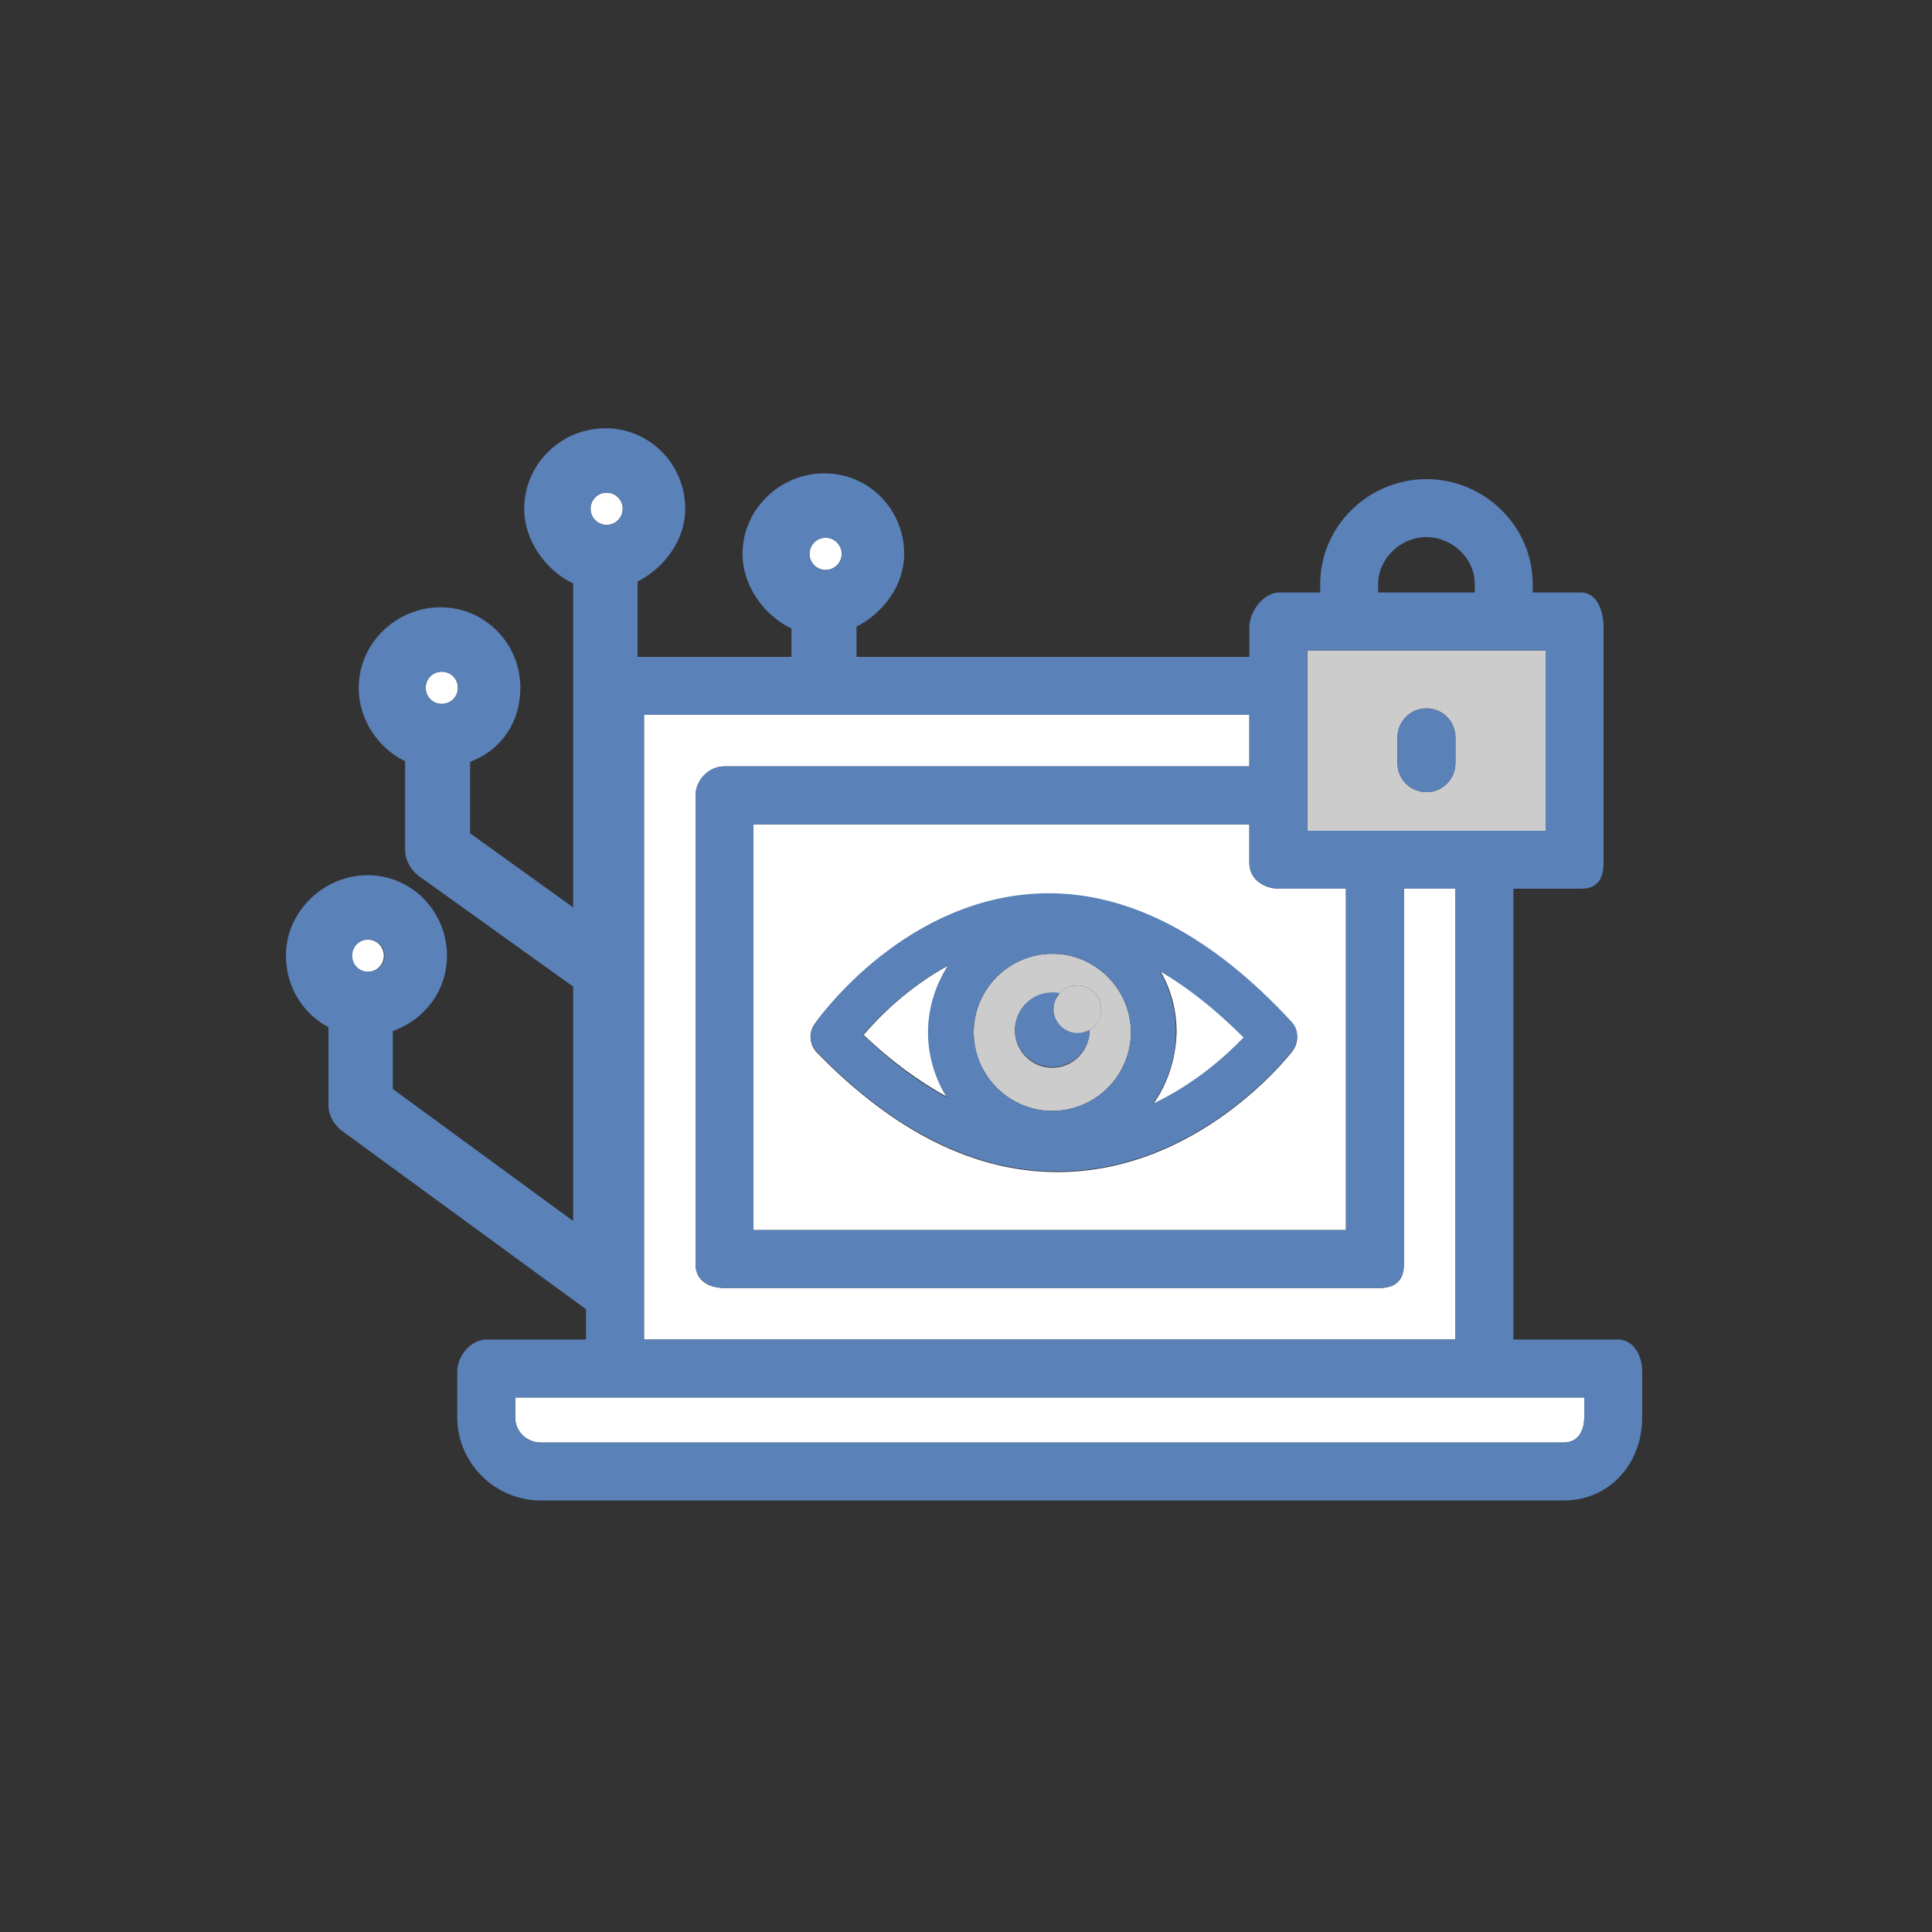 <?xml version="1.0" encoding="utf-8"?>
<!-- Generator: Adobe Illustrator 18.1.1, SVG Export Plug-In . SVG Version: 6.00 Build 0)  -->
<svg version="1.1" id="Layer_1" xmlns="http://www.w3.org/2000/svg" xmlns:xlink="http://www.w3.org/1999/xlink" x="0px" y="0px"
	 viewBox="0 0 300 300" enable-background="new 0 0 300 300" xml:space="preserve">
<rect x="0" y="0" width="300" height="300" fill="#333333" stroke="none"/>
<g>
	<path fill="none" d="M221.5,83.4c-4,0-7.5,3.3-7.5,7.3V92h15v-1.3C229,86.7,225.5,83.4,221.5,83.4z"/>
	<path fill="#FFFFFF" d="M66.1,106.8c0,1.4,1.1,2.5,2.5,2.5c1.4,0,2.5-1.1,2.5-2.5c0-1.4-1.1-2.5-2.5-2.5
		C67.2,104.3,66.1,105.4,66.1,106.8z"/>
	<circle fill="#FFFFFF" cx="128.2" cy="86" r="2.5"/>
	<path fill="#FFFFFF" d="M59.6,148.4c0-1.4-1.1-2.5-2.5-2.5c-1.4,0-2.5,1.1-2.5,2.5s1.1,2.5,2.5,2.5
		C58.5,150.9,59.6,149.8,59.6,148.4z"/>
	<circle fill="#FFFFFF" cx="94.2" cy="79" r="2.5"/>
	<path fill="#FFFFFF" d="M218,138v58.3c0,2.5-1.3,3.7-3.8,3.7H112.5c-2.5,0-4.5-1.2-4.5-3.7v-72.7c0-2.5,2.1-4.6,4.5-4.6H194v-8h-94
		v97h126v-70H218z"/>
	<path fill="#FFFFFF" d="M117,191h92v-53h-10.3c-2.5,0-4.7-1.5-4.7-4v-6h-77V191z M126.5,159c0.6-0.8,14.4-20.2,36.3-20.2
		c12.8,0,25.5,6.7,37.7,19.9c1.2,1.3,1.2,3.2,0.2,4.5c-0.6,0.8-14.7,18.8-36.5,18.8c-12.8,0-25.3-6.2-37.3-18.5
		C125.7,162.3,125.5,160.4,126.5,159z"/>
	<path fill="#FFFFFF" d="M95.8,217H80v3.1c0,2.2,1.8,3.9,4,3.9h158.8c2.2,0,3.2-1.7,3.2-3.9V217h-15H95.8z"/>
	<path fill="#CDCCCC" d="M203,129h37v-28h-37V129z M226,118.5c0,2.5-2,4.5-4.5,4.5s-4.5-2-4.5-4.5v-4c0-2.5,2-4.5,4.5-4.5
		s4.5,2,4.5,4.5V118.5z"/>
	<path fill="#FFFFFF" d="M147.3,149.9c-6.3,3.4-10.9,8.1-13.2,10.8c4.3,4.1,8.7,7.3,13.1,9.7c-1.8-2.9-2.9-6.4-2.9-10.1
		C144.2,156.5,145.3,152.9,147.3,149.9z"/>
	<path fill="#FFFFFF" d="M179.1,171.4c6.6-3.1,11.5-7.6,14.1-10.3c-4.3-4.4-8.7-7.8-13-10.3c1.6,2.8,2.5,6,2.5,9.5
		C182.6,164.4,181.3,168.3,179.1,171.4z"/>
	<path fill="#CDCCCC" d="M163.4,148.1c-6.7,0-12.2,5.5-12.2,12.2s5.5,12.2,12.2,12.2c6.7,0,12.2-5.5,12.2-12.2
		S170.1,148.1,163.4,148.1z M169.2,159.9C169.2,159.9,169.2,159.9,169.2,159.9c0,3.3-2.6,5.9-5.8,5.9s-5.8-2.6-5.8-5.8
		c0-3.2,2.6-5.8,5.8-5.8c0.4,0,0.8,0,1.1,0.1c0.7-0.8,1.7-1.3,2.8-1.3c2,0,3.7,1.7,3.7,3.7C171,158,170.3,159.2,169.2,159.9z"/>
	<g>
		<path fill="#5A81B8" d="M251.2,208H235v-70h10.5c2.5,0,3.5-1.5,3.5-4V97.4c0-2.5-1-5.4-3.5-5.4H238v-1.3c0-9-7.5-16.3-16.5-16.3
			c-9,0-16.5,7.3-16.5,16.3V92h-6.3c-2.5,0-4.7,2.9-4.7,5.4v5V102h-61v-4.7c4-2,7.4-6.3,7.4-11.3c0-6.9-5.5-12.5-12.4-12.5
			c-6.9,0-12.7,5.6-12.7,12.5c0,5.2,3.6,9.7,7.6,11.6v4.4H99V90.3c4-2,7.4-6.3,7.4-11.3c0-6.9-5.5-12.5-12.4-12.5S81.4,72.1,81.4,79
			c0,5.2,3.6,9.7,7.6,11.6v50.3l-16-11.5v-11.1c5-1.9,7.8-6.3,7.8-11.5c0-6.9-5.5-12.5-12.4-12.5s-12.7,5.6-12.7,12.5
			c0,5.1,3.2,9.5,7.2,11.4v13.7c0,1.6,0.8,3.1,2.1,4.1L89,153.2v36.4l-28-20.5v-9c5-1.8,8.4-6.3,8.4-11.7c0-6.9-5.5-12.5-12.3-12.5
			s-12.7,5.6-12.7,12.5c0,4.8,2.6,9,6.6,11.1v12.1c0,1.6,0.9,3.1,2.1,4L91,203.3v4.7h0.3H75.6c-2.5,0-4.6,2.5-4.6,5v7.1
			c0,7.1,5.9,12.9,13,12.9h158.8c7.1,0,12.2-5.7,12.2-12.9V213C255,210.5,253.7,208,251.2,208z M128.2,83.5c1.4,0,2.5,1.1,2.5,2.5
			c0,1.4-1.1,2.5-2.5,2.5s-2.5-1.1-2.5-2.5C125.7,84.6,126.8,83.5,128.2,83.5z M68.6,104.3c1.4,0,2.5,1.1,2.5,2.5
			c0,1.4-1.1,2.5-2.5,2.5c-1.4,0-2.5-1.1-2.5-2.5C66.1,105.4,67.2,104.3,68.6,104.3z M57.2,145.9c1.4,0,2.5,1.1,2.5,2.5
			s-1.1,2.5-2.5,2.5c-1.4,0-2.5-1.1-2.5-2.5S55.8,145.9,57.2,145.9z M214,90.7c0-4,3.5-7.3,7.5-7.3c4,0,7.5,3.3,7.5,7.3V92h0.4
			h-14.6H214V90.7z M203,101h37v28h-37V101z M198.7,138H209v53h-92v-63h77v6C194,136.5,196.2,138,198.7,138z M100,111h94v8.1V119
			h-81.5c-2.5,0-4.5,2.1-4.5,4.6v72.7c0,2.5,2.1,3.7,4.5,3.7h101.7c2.5,0,3.8-1.2,3.8-3.7V138h0.7h7.7H226v70h0.5H100V111z
			 M94.2,76.5c1.4,0,2.5,1.1,2.5,2.5c0,1.4-1.1,2.5-2.5,2.5s-2.5-1.1-2.5-2.5C91.7,77.6,92.8,76.5,94.2,76.5z M246,220.1
			c0,2.2-1.1,3.9-3.2,3.9H84c-2.2,0-4-1.7-4-3.9V217h15.8H231h15V220.1z"/>
		<path fill="#5A81B8" d="M221.5,110c-2.5,0-4.5,2-4.5,4.5v4c0,2.5,2,4.5,4.5,4.5s4.5-2,4.5-4.5v-4C226,112,224,110,221.5,110z"/>
		<path fill="#5A81B8" d="M126.5,159c-1,1.4-0.8,3.2,0.4,4.4c12,12.3,24.5,18.5,37.3,18.5c21.8,0,35.9-18,36.5-18.8
			c1-1.4,1-3.3-0.2-4.5c-12.2-13.2-24.9-19.9-37.7-19.9C140.8,138.8,127,158.2,126.5,159z M175.6,160.3c0,6.7-5.5,12.2-12.2,12.2
			c-6.7,0-12.2-5.5-12.2-12.2s5.5-12.2,12.2-12.2C170.1,148.1,175.6,153.6,175.6,160.3z M134,160.7c2.4-2.8,7-7.4,13.2-10.8
			c-1.9,3-3.1,6.6-3.1,10.4c0,3.7,1.1,7.2,2.9,10.1C142.7,168.1,138.4,164.9,134,160.7z M193.1,161.1c-2.6,2.7-7.5,7.2-14.1,10.3
			c2.2-3.1,3.6-7,3.6-11.1c0-3.4-0.9-6.7-2.5-9.5C184.4,153.3,188.8,156.8,193.1,161.1z"/>
		<path fill="#5A81B8" d="M157.6,159.9c0,3.2,2.6,5.8,5.8,5.8s5.8-2.6,5.8-5.8c0,0,0-0.1,0-0.1c-0.6,0.3-1.2,0.5-1.9,0.5
			c-2,0-3.7-1.7-3.7-3.7c0-0.9,0.4-1.8,0.9-2.4c-0.4-0.1-0.7-0.1-1.1-0.1C160.2,154.1,157.6,156.7,157.6,159.9z"/>
	</g>
	<path fill="#CDCCCC" d="M167.3,153c-1.1,0-2.1,0.5-2.8,1.3c-0.6,0.7-0.9,1.5-0.9,2.4c0,2,1.7,3.7,3.7,3.7c0.7,0,1.4-0.2,1.9-0.5
		c1.1-0.7,1.8-1.8,1.8-3.2C171,154.7,169.3,153,167.3,153z"/>
</g>
</svg>

